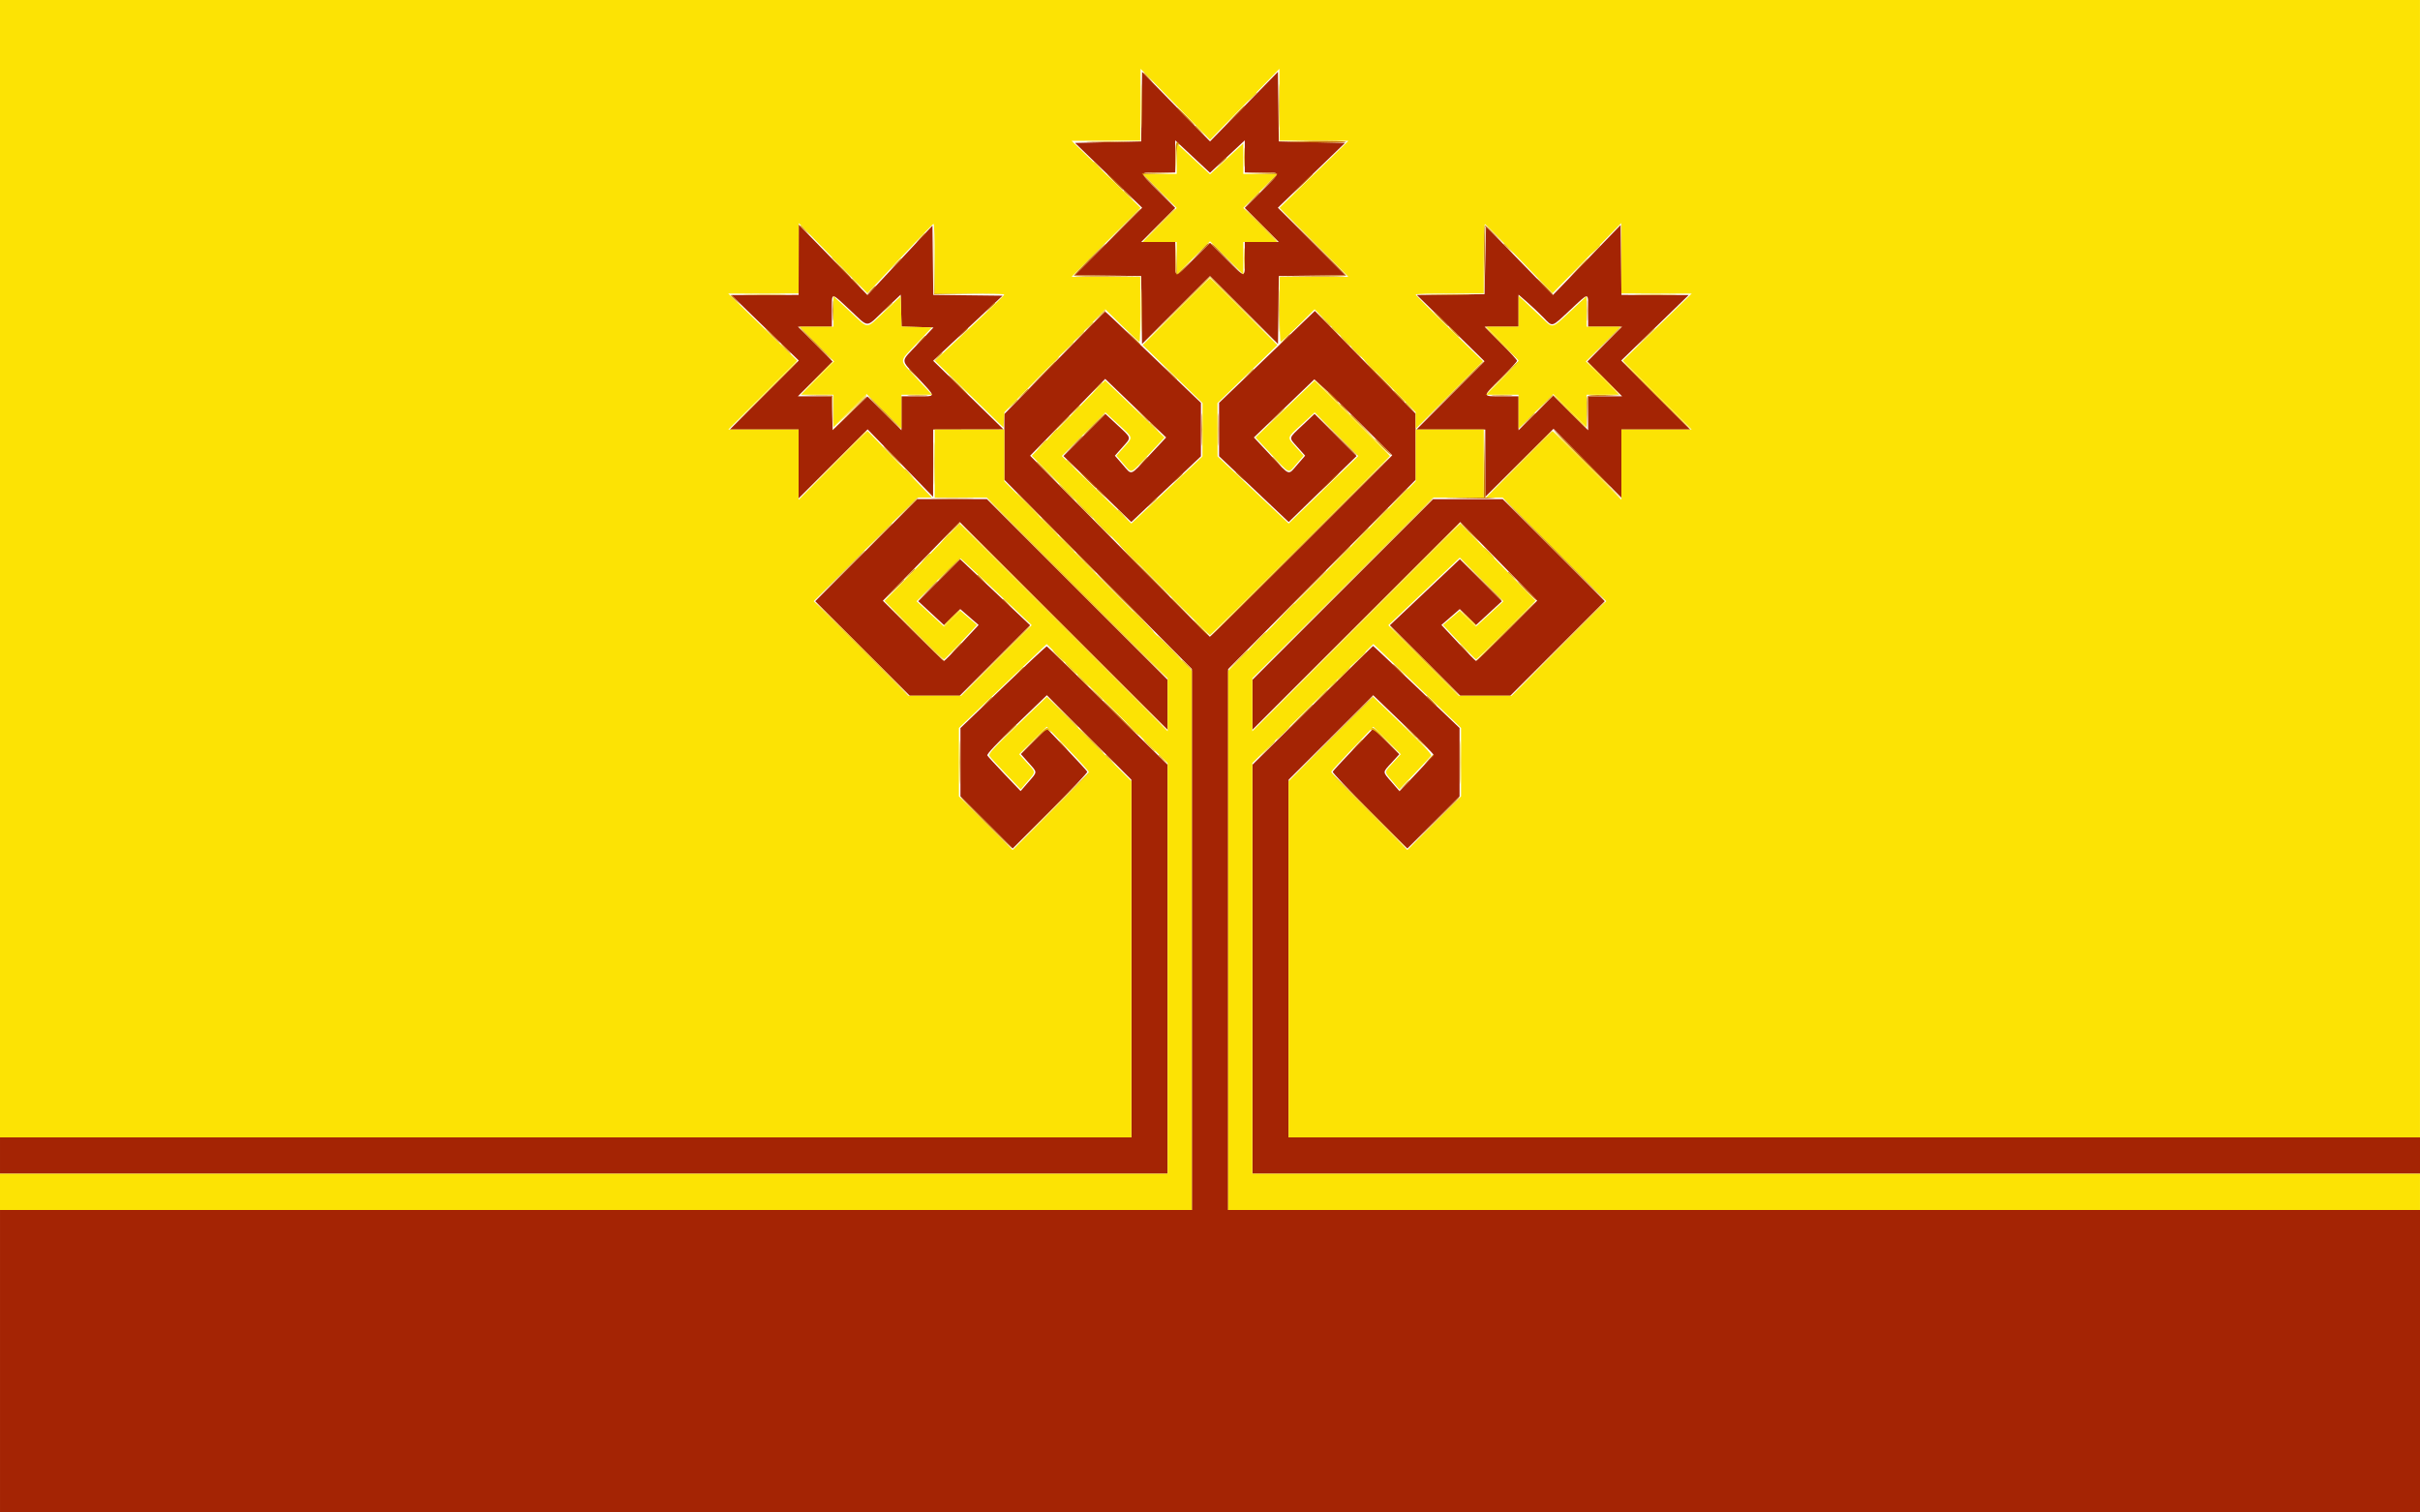 <svg height="250" viewBox="0 0 400 250" width="400" xmlns="http://www.w3.org/2000/svg"><g fill-rule="evenodd"><path d="m188.701 17.625-.076 5.75-5.469.125-5.469.125 5.549 5.356 5.548 5.356-5.572 5.576-5.573 5.577 5.493.067 5.493.068.067 5.618.068 5.618 5.62-5.616 5.62-5.616 5.62 5.616 5.62 5.616.068-5.618.067-5.618 5.493-.068 5.493-.067-5.573-5.577-5.572-5.576 5.548-5.356 5.549-5.356-5.469-.125-5.469-.125-.075-5.75-.075-5.75-5.611 5.75-5.611 5.75-5.613-5.75-5.613-5.75zm14.174 8.255 2.875-2.681v2.65 2.651h2.75c3.343 0 3.343-.208 0 3.125l-2.75 2.742 2.808 2.816 2.809 2.817h-2.809-2.808v2.75c0 3.336.216 3.331-3.058.067l-2.692-2.683-2.692 2.683c-3.274 3.264-3.058 3.269-3.058-.067v-2.75h-2.808-2.809l2.809-2.817 2.808-2.816-2.75-2.742c-3.343-3.333-3.343-3.125 0-3.125h2.75v-2.651-2.65l2.875 2.681 2.875 2.682zm-70.864 17.058-.011 5.812-5.562.01-5.563.011 5.577 5.41 5.577 5.411-5.7 5.704-5.7 5.704h5.686 5.685v5.685 5.686l5.706-5.702 5.705-5.701 5.41 5.578 5.41 5.579.009-5.562.01-5.563 5.813-.01 5.812-.01-5.821-5.677-5.821-5.678 5.742-5.375 5.742-5.375-5.729-.067-5.729-.067-.067-5.726-.067-5.726-5.375 5.739-5.375 5.739-5.677-5.821-5.677-5.821zm130.269.036-5.594 5.786-5.531-5.671-5.53-5.671-.125 5.604-.125 5.603-5.595.067-5.595.068 5.595 5.475 5.595 5.476-5.623 5.644-5.623 5.645h5.686 5.685v5.56 5.561l5.64-5.623 5.64-5.623 5.61 5.693 5.61 5.692v-5.63-5.63h5.685 5.686l-5.7-5.704-5.7-5.704 5.577-5.411 5.577-5.41-5.558-.011-5.558-.01-.067-5.781-.067-5.781zm-121.78 8.276c3.232 3.004 2.513 3.007 5.712-.025l2.663-2.525.071 2.642.071 2.641 2.641.071 2.642.071-2.525 2.663c-3.032 3.199-3.029 2.48-.025 5.712 3.034 3.265 3.045 3-.125 3h-2.625v2.808 2.809l-2.812-2.792-2.813-2.791-2.875 2.781-2.875 2.781-.071-2.798-.07-2.798h-2.801-2.8l2.867-2.875 2.867-2.875-2.867-2.875-2.867-2.875h2.809 2.808v-2.625c0-3.17-.265-3.159 3-.125m114.616 1.23c1.569 1.607 1.249 1.696 4.396-1.23 3.261-3.032 2.988-3.044 2.988.125v2.625h2.808 2.809l-2.867 2.875-2.867 2.875 2.867 2.875 2.867 2.875h-2.809-2.808v2.808 2.809l-2.875-2.867-2.875-2.867-2.875 2.867-2.875 2.867v-2.809-2.808h-2.75c-3.335 0-3.327.191-.125-3 1.444-1.439 2.625-2.729 2.625-2.866 0-.138-1.207-1.462-2.683-2.942l-2.683-2.692h2.808 2.808v-2.65-2.649l1.438 1.254c.79.69 1.995 1.826 2.678 2.525m-80.834 7.491-8.282 8.471v5.427 5.428l15.5 15.64 15.5 15.64v44.712 44.711h-98.5-98.5v25 25h200 200v-25-25h-98.5-98.5v-44.706-44.707l15.5-15.646 15.5-15.646-.009-5.46-.009-5.46-8.325-8.491-8.326-8.491-7.915 7.596-7.916 7.596v4.411 4.411l5.754 5.439 5.753 5.439 5.613-5.455 5.612-5.455-3.476-3.484-3.476-3.483-1.952 1.845c-2.424 2.291-2.352 1.985-.862 3.656l1.257 1.411-1.274 1.465c-1.59 1.828-1.151 1.978-4.413-1.508l-2.782-2.972 4.993-4.802 4.993-4.802 1.943 1.773c1.068.975 3.967 3.799 6.441 6.275l4.499 4.502-14.998 14.999c-8.249 8.25-15.068 15-15.153 15s-6.803-6.733-14.929-14.963l-14.775-14.962 6.205-6.35 6.204-6.35 5.034 4.84 5.035 4.84-2.782 2.972c-3.262 3.486-2.823 3.336-4.413 1.508l-1.274-1.465 1.257-1.411c1.497-1.68 1.56-1.414-.865-3.672l-1.957-1.822-3.468 3.48-3.469 3.48 5.608 5.455 5.607 5.455 5.755-5.432 5.755-5.433v-4.418-4.417l-7.86-7.543c-4.323-4.148-7.908-7.542-7.968-7.542-.059 0-3.835 3.812-8.39 8.471m-31.096 30.968-8.436 8.439 7.814 7.811 7.814 7.811h4.125 4.126l5.821-5.825 5.821-5.825-5.785-5.462-5.786-5.461-3.462 3.474-3.462 3.474 2.129 1.974 2.13 1.974 1.342-1.325 1.341-1.325 1.519 1.316 1.519 1.315-2.781 2.973c-1.53 1.635-2.854 2.973-2.943 2.973s-2.399-2.24-5.134-4.977l-4.972-4.976 6.35-6.511 6.349-6.511 17.188 17.174 17.187 17.175v-4.125-4.126l-14.938-14.936-14.939-14.937h-5.75-5.751zm78.751 6.499-14.937 14.939v4.123 4.124l17.188-17.176 17.187-17.175 6.353 6.508 6.354 6.507-4.976 4.981c-2.737 2.74-5.046 4.981-5.132 4.981s-1.409-1.339-2.94-2.975l-2.785-2.975 1.516-1.313 1.517-1.314 1.34 1.324 1.34 1.323 2.14-1.972 2.141-1.973-3.472-3.474-3.471-3.474-5.786 5.461-5.785 5.462 5.821 5.825 5.821 5.825h4.128 4.129l7.811-7.814 7.811-7.814-8.439-8.436-8.439-8.436h-5.749-5.75zm-56.124 16.124-7.063 6.778v5.645 5.645l4.315 4.31 4.314 4.309 6.217-6.22c3.418-3.42 6.174-6.329 6.122-6.463-.051-.134-1.585-1.805-3.409-3.712l-3.315-3.469-2.127 2.127-2.127 2.127 1.255 1.408c1.523 1.709 1.525 1.448-.023 3.236l-1.278 1.475-2.66-2.787c-1.462-1.533-2.742-2.929-2.844-3.102-.122-.208 1.515-1.95 4.829-5.137l5.013-4.822 6.984 6.981 6.984 6.981v29.564 29.564h-93.5-93.5v3 3h96.5 96.5v-33.794-33.793l-9.909-9.769c-5.45-5.373-9.978-9.79-10.062-9.815-.085-.025-3.332 3.004-7.216 6.733m51.125 3.034-9.938 9.819v33.793 33.792h96.5 96.5v-3-3h-93.5-93.5v-29.564-29.564l6.984-6.981 6.984-6.981 5.024 4.833c2.764 2.657 4.993 4.911 4.954 5.008s-1.319 1.493-2.845 3.103l-2.774 2.928-1.289-1.488c-1.561-1.802-1.56-1.551-.019-3.238l1.27-1.389-2.136-2.136-2.136-2.135-3.321 3.462c-1.827 1.904-3.363 3.572-3.414 3.707-.052.135 2.704 3.044 6.122 6.464l6.217 6.22 4.314-4.309 4.315-4.31v-5.65-5.651l-7.111-6.79c-3.911-3.734-7.146-6.783-7.188-6.776s-4.548 4.432-10.013 9.833" fill="#a42404"/><path d="m0 94v94h93.5 93.5v-29.439-29.439l-6.98-6.977-6.98-6.976-4.885 4.7c-4.284 4.121-4.848 4.753-4.582 5.133.167.239 1.392 1.567 2.722 2.953l2.417 2.518 1.144-1.339c1.397-1.635 1.406-1.402-.125-3.078l-1.27-1.389 2.272-2.271 2.272-2.271 3.485 3.625c1.916 1.994 3.49 3.738 3.497 3.877.007.138-2.829 3.092-6.302 6.563l-6.314 6.311-4.436-4.441-4.435-4.44v-5.65-5.649l7.251-6.93 7.251-6.929 9.999 9.826 9.999 9.827v33.943 33.942h-96.5-96.5v3 3h98.5 98.5v-44.568-44.567l-15.5-15.662-15.5-15.661v-4.271-4.271h-5.75-5.75v5.625 5.625h4.312 4.311l14.939 14.937 14.938 14.936v4.376 4.375l-17.187-17.166-17.188-17.165-6.212 6.389-6.212 6.39 4.835 4.839c2.659 2.661 4.903 4.839 4.986 4.839.084 0 1.349-1.282 2.812-2.848l2.658-2.848-1.39-1.187-1.39-1.188-1.336 1.32-1.337 1.321-2.27-2.094-2.27-2.093 3.56-3.568c1.959-1.961 3.633-3.538 3.72-3.503.088.035 2.768 2.529 5.957 5.544l5.798 5.481-5.827 5.831-5.828 5.832h-4.378-4.379l-7.811-7.814-7.811-7.814 8.564-8.561 8.564-8.561h1.209 1.209l-5.323-5.511-5.323-5.51-5.7 5.696-5.7 5.696v-5.811-5.81h-5.81-5.811l5.694-5.698 5.694-5.698-5.696-5.539-5.696-5.539 5.813-.013 5.812-.013.013-5.812.013-5.813 5.674 5.804 5.675 5.805 5.375-5.741c2.956-3.157 5.459-5.741 5.563-5.742.103-.001.187 2.586.187 5.749v5.75h5.75c3.162 0 5.75.086 5.75.19 0 .105-2.582 2.608-5.737 5.563l-5.738 5.372 5.675 5.527 5.675 5.527.076-1.277.076-1.277 8.336-8.5 8.336-8.5 2.738 2.687c1.506 1.479 2.811 2.688 2.901 2.688.089 0 .162-2.419.162-5.375v-5.375h-5.685-5.686l5.696-5.7 5.696-5.7-5.698-5.538-5.698-5.537 5.688-.013 5.687-.012.013-5.937.013-5.938 5.741 5.875 5.741 5.875 5.734-5.875 5.734-5.875.012 5.938.012 5.937 5.688.013 5.687.014-5.694 5.54-5.694 5.541 5.692 5.696 5.692 5.696h-5.686-5.685v5.375c0 2.956.083 5.375.183 5.375.101 0 1.405-1.209 2.897-2.687l2.713-2.688 8.35 8.5 8.349 8.5.004 1.374.004 1.375 5.563-5.582 5.562-5.582-5.562-5.425c-3.06-2.983-5.563-5.505-5.563-5.605 0-.099 2.531-.18 5.625-.18h5.625v-5.771c0-3.174.09-5.733.199-5.687.109.045 2.669 2.637 5.687 5.759l5.489 5.676 5.676-5.801 5.675-5.801.012 5.813.012 5.812 5.813.013 5.812.014-5.694 5.54-5.694 5.541 5.692 5.696 5.692 5.696h-5.811-5.81v5.81 5.811l-5.69-5.686-5.689-5.685-5.496 5.5-5.496 5.5h1.372 1.371l8.564 8.561 8.564 8.561-7.811 7.814-7.811 7.814h-4.379-4.378l-5.824-5.828-5.824-5.827 5.911-5.587 5.91-5.587 3.605 3.605 3.604 3.605-2.271 2.094-2.271 2.095-1.337-1.321-1.336-1.32-1.389 1.187-1.389 1.186 2.666 2.849c1.466 1.567 2.731 2.849 2.81 2.849s2.324-2.182 4.988-4.849l4.843-4.848-6.221-6.386-6.221-6.385-17.187 17.171-17.188 17.171v-4.374-4.373l14.937-14.939 14.936-14.938h4.189 4.188v-5.625-5.625h-5.625-5.625v4.271 4.271l-15.498 15.667-15.499 15.666-.001 44.563-.002 44.562h98.5 98.5v-3-3h-96.5-96.5l.001-33.937.002-33.938 10.004-9.838 10.004-9.838 4.926 4.713c2.709 2.592 5.969 5.714 7.244 6.937l2.319 2.224v5.654 5.653l-4.44 4.435-4.439 4.434-6.341-6.344c-3.488-3.49-6.3-6.455-6.248-6.589.051-.134 1.64-1.862 3.531-3.84l3.437-3.598 2.269 2.27 2.27 2.269-1.27 1.389c-1.532 1.676-1.523 1.442-.118 3.086l1.15 1.347 2.537-2.651c1.395-1.458 2.619-2.79 2.718-2.961.118-.202-1.526-1.953-4.706-5.01l-4.889-4.7-6.98 6.977-6.981 6.978v29.439 29.439h93.5 93.5v-94-94h-200-200zm194.5-67.773v2.523h-2.808-2.809l2.807 2.815 2.807 2.815-2.809 2.81-2.81 2.81h2.811 2.811v2.683 2.683l2.75-2.741 2.75-2.741 2.75 2.741 2.75 2.741v-2.683-2.683h2.808 2.809l-2.807-2.815-2.807-2.815 2.809-2.81 2.81-2.81h-2.811-2.811v-2.523-2.523l-2.75 2.557-2.75 2.557-2.75-2.557-2.75-2.557zm-.127 25.289-5.498 5.517 4.946 4.796 4.946 4.796-.009 4.409-.008 4.409-5.876 5.547-5.876 5.548-5.745-5.582-5.746-5.581 3.598-3.601 3.598-3.6 2.149 1.966c2.53 2.315 2.465 2.049.913 3.791l-1.236 1.386 1.158 1.342c1.448 1.677 1.034 1.827 4.143-1.503l2.654-2.843-4.907-4.718-4.907-4.718-6.064 6.229-6.064 6.23 14.652 14.832c8.058 8.158 14.715 14.832 14.792 14.832s6.806-6.666 14.953-14.814l14.812-14.814-6.231-6.227-6.232-6.228-4.885 4.697-4.885 4.696 2.662 2.845c3.118 3.333 2.689 3.176 4.133 1.504l1.158-1.342-1.236-1.386c-1.547-1.736-1.616-1.452.915-3.782l2.146-1.976 3.604 3.604 3.604 3.604-5.752 5.579-5.751 5.578-5.876-5.554-5.875-5.553-.007-4.403-.007-4.403 4.944-4.795 4.945-4.795-5.498-5.517c-3.024-3.035-5.556-5.518-5.627-5.518s-2.603 2.482-5.627 5.516m-56.623-.039v2.523h-2.808-2.809l2.867 2.875 2.867 2.875-2.742 2.75-2.741 2.75h2.683 2.683v2.683 2.683l2.75-2.741 2.75-2.742 2.875 2.867 2.875 2.867v-2.809-2.808h2.523 2.523l-2.523-2.713c-3.031-3.26-3.029-2.544-.012-5.747l2.511-2.665-2.502-.071-2.503-.071-.071-2.503-.071-2.502-2.665 2.511c-3.203 3.017-2.487 3.019-5.747-.012l-2.713-2.523zm113.25-.026v2.549h-2.683-2.683l2.683 2.692c1.476 1.48 2.683 2.8 2.683 2.933s-1.207 1.453-2.683 2.933l-2.683 2.692h2.683 2.683v2.808 2.809l2.875-2.867 2.875-2.867 2.75 2.742 2.75 2.741v-2.683-2.683h2.683 2.683l-2.741-2.75-2.742-2.75 2.867-2.875 2.867-2.875h-2.809-2.808v-2.518-2.519l-2.638 2.456c-3.266 3.041-2.833 2.96-4.951.919-.982-.947-2.208-2.107-2.723-2.579l-.938-.857z" fill="#fce304"/><path d="m189 12.078c0 .043.366.409.813.813l.812.734-.734-.812c-.685-.758-.891-.928-.891-.735m8.5 8.75c0 .043.366.409.813.813l.812.734-.734-.812c-.685-.758-.891-.928-.891-.735m-3.198 5.235.053 2.562.081-2.447c.058-1.722.165-2.395.362-2.273.17.105.209.059.101-.116-.471-.763-.645-.1-.597 2.274m-8.552 5.515c0 .043.366.409.813.813l.812.734-.734-.812c-.685-.758-.891-.928-.891-.735m21.116 1.485-1.241 1.312 1.313-1.241c1.219-1.152 1.427-1.384 1.24-1.384-.039 0-.63.591-1.312 1.313m-21.37 4.375-2.871 2.937 2.938-2.871c2.728-2.667 3.05-3.004 2.87-3.004-.036 0-1.358 1.322-2.937 2.938m-53.246-.11c0 .043.366.409.813.813l.812.734-.734-.812c-.685-.758-.891-.928-.891-.735m62.053 5.36c-.061 3.241-.063 3.239 1.581 1.5l1.241-1.313-1.304 1.232-1.303 1.232-.081-2.732-.081-2.732zm54.197-2.36c0 .043.366.409.813.813l.812.734-.734-.812c-.685-.758-.891-.928-.891-.735m-107.75 5.75c0 .043.366.409.813.813l.812.734-.734-.812c-.685-.758-.891-.928-.891-.735m-20 2.75c0 .043.366.409.813.813l.812.734-.734-.812c-.685-.758-.891-.928-.891-.735m60.863 3.485-.988 1.062 1.063-.988c.988-.919 1.177-1.137.988-1.137-.041 0-.519.478-1.063 1.063m37.127.5c.613.653 1.147 1.187 1.187 1.187.188 0-.011-.224-1.114-1.26l-1.188-1.115zm21.51 2.062c.466.481.904.875.973.875s-.257-.394-.723-.875-.904-.875-.973-.875.257.394.723.875m-110.5 2.75c.466.481.904.875.973.875s-.257-.394-.723-.875-.904-.875-.973-.875.257.394.723.875m39.237 7.563-.862.937.938-.862c.872-.801 1.052-1.013.861-1.013-.042 0-.464.422-.937.938m62.138.312c.537.55 1.033 1 1.101 1 .069 0-.314-.45-.851-1s-1.033-1-1.101-1c-.069 0 .314.45.851 1m23.992 1.313-1.492 1.562 1.563-1.492c.859-.821 1.562-1.524 1.562-1.563 0-.184-.247.041-1.633 1.493m-77.63 1.125-.862.937.938-.862c.872-.801 1.052-1.013.861-1.013-.042 0-.464.422-.937.938m3.263 2.187c-1.024 1.031-1.806 1.875-1.737 1.875.068 0 .963-.844 1.987-1.875s1.806-1.875 1.737-1.875c-.068 0-.963.844-1.987 1.875m9.25-.297c0 .043.366.409.813.813l.812.734-.734-.812c-.685-.758-.891-.928-.891-.735m-18.75 6.491c0 .038.872.909 1.938 1.937l1.937 1.869-1.869-1.937c-1.735-1.8-2.006-2.052-2.006-1.869m10 4.509c0 .043.366.409.813.813l.812.734-.734-.812c-.685-.758-.891-.928-.891-.735m-31.631 3.485-1.994 2.062 2.063-1.994c1.915-1.852 2.176-2.131 1.994-2.131-.038 0-.966.928-2.063 2.063m-4.499 4.5-2.245 2.312 2.313-2.245c2.147-2.085 2.426-2.38 2.244-2.38-.037 0-1.078 1.041-2.312 2.313m75.999 3.5-1.994 2.062 2.063-1.994c1.915-1.852 2.176-2.131 1.994-2.131-.038 0-.966.928-2.063 2.063m-41.744.687c.955.963 1.793 1.75 1.862 1.75.068 0-.657-.787-1.612-1.75s-1.793-1.75-1.862-1.75c-.068 0 .657.787 1.612 1.75m-22.625 1.125c-1.024 1.031-1.806 1.875-1.737 1.875.068 0 .963-.844 1.987-1.875s1.806-1.875 1.737-1.875c-.068 0-.963.844-1.987 1.875m-6.513.813-.862.937.938-.862c.872-.801 1.052-1.013.861-1.013-.042 0-.464.422-.937.938m99.013-.36c0 .043.366.409.813.813l.812.734-.734-.812c-.685-.758-.891-.928-.891-.735m-55.75 4.241c0 .038.872.909 1.938 1.937l1.937 1.869-1.869-1.937c-1.735-1.8-2.006-2.052-2.006-1.869m-12.51 15.744c1.036 1.103 1.26 1.302 1.26 1.114 0-.04-.534-.574-1.187-1.187l-1.188-1.115zm37.126.75-1.241 1.312 1.313-1.241c1.219-1.152 1.427-1.384 1.24-1.384-.039 0-.63.591-1.312 1.313m-42.62 2.25c2.434 2.496 2.754 2.801 2.754 2.62 0-.037-1.209-1.246-2.687-2.687l-2.688-2.621zm4.879 4.937c1.094 1.1 2.045 2 2.113 2 .069 0-.769-.9-1.863-2s-2.045-2-2.113-2c-.069 0 .769.9 1.863 2m53.875-.422c0 .043.366.409.813.813l.812.734-.734-.812c-.685-.758-.891-.928-.891-.735m-51.5 2.75c0 .043.366.409.813.813l.812.734-.734-.812c-.685-.758-.891-.928-.891-.735m-19.875 11.172c2.334 2.338 4.301 4.25 4.369 4.25.069 0-1.785-1.912-4.119-4.25s-4.301-4.25-4.369-4.25c-.069 0 1.785 1.912 4.119 4.25" fill="#da9504"/><path d="m204.117 19.063-1.492 1.562 1.563-1.492c.859-.821 1.562-1.524 1.562-1.563 0-.184-.247.041-1.633 1.493m-8.242.187c.816.825 1.541 1.5 1.609 1.5.069 0-.543-.675-1.359-1.5s-1.541-1.5-1.609-1.5c-.069 0 .543.675 1.359 1.5m-15.687 4.187c1.546.043 4.078.043 5.625 0 1.546-.044.281-.08-2.813-.08s-4.359.036-2.812.08m33.062-.014c4.613.179 9.251.186 9.25.015 0-.104-2.503-.165-5.562-.138-3.06.028-4.719.083-3.688.123m-11.391 3.39-.734.812.813-.734c.446-.404.812-.77.812-.813 0-.193-.206-.023-.891.735m-13.109 1.879c0 .105 1.266 1.427 2.813 2.937l2.812 2.746-2.737-2.804-2.737-2.803 2.737-.081 2.737-.081-2.812-.053c-1.547-.029-2.813.033-2.813.139m19.608-.005 2.734.081-1.484 1.553-1.483 1.554 1.563-1.492c2.017-1.927 2.041-1.892-1.25-1.83l-2.813.053zm-24.108 1.438c.747.756 1.414 1.375 1.483 1.375s-.486-.619-1.233-1.375-1.414-1.375-1.483-1.375.486.619 1.233 1.375m30.993.313-1.618 1.687 1.688-1.618c.928-.89 1.687-1.649 1.687-1.687 0-.184-.255.05-1.757 1.618m1.5 9.369 5.618 5.683-5.493.073-5.493.072 5.563.058c3.059.031 5.562-.028 5.562-.133 0-.104-2.559-2.719-5.687-5.812l-5.688-5.623zm28.564 3.131.058 5.687.072-5.612.073-5.613 1.557 1.488 1.558 1.487-1.492-1.562c-.821-.86-1.58-1.563-1.688-1.563-.107 0-.169 2.559-.138 5.688m-93.198-3.625-.734.812.813-.734c.446-.404.812-.77.812-.813 0-.193-.206-.023-.891.735m46.258 2.25-1.492 1.562 1.564-1.494 1.565-1.494 2.81 2.744 2.811 2.744-2.746-2.812c-3.24-3.319-2.683-3.165-4.512-1.25m-18.309 1.254c-1.407 1.411-2.558 2.649-2.558 2.75s2.503.157 5.563.126l5.562-.058-5.491-.072-5.49-.073 2.611-2.62c1.436-1.441 2.555-2.62 2.486-2.62s-1.276 1.155-2.683 2.567m-32.071.871-.862.937.938-.862c.872-.801 1.052-1.013.861-1.013-.042 0-.464.422-.937.938m112.88.625-1.492 1.562 1.563-1.492c.859-.821 1.562-1.524 1.562-1.563 0-.184-.247.041-1.633 1.493m-121.617.312c.747.756 1.414 1.375 1.483 1.375s-.486-.619-1.233-1.375-1.414-1.375-1.483-1.375.486.619 1.233 1.375m116 2.75c.747.756 1.414 1.375 1.483 1.375s-.486-.619-1.233-1.375-1.414-1.375-1.483-1.375.486.619 1.233 1.375m-111.391.688-.734.812.813-.734c.446-.404.812-.77.812-.813 0-.193-.206-.023-.891.735m-6.265 3.312c0 1.513.041 2.099.091 1.303.05-.795.049-2.033-.001-2.75-.05-.716-.091-.066-.09 1.447m124.75 0c0 1.513.041 2.099.091 1.303.05-.795.049-2.033-.001-2.75-.05-.716-.091-.066-.09 1.447m-115.735-.562-.734.812.813-.734c.446-.404.812-.77.812-.813 0-.193-.206-.023-.891.735m17 0-.734.812.813-.734c.446-.404.812-.77.812-.813 0-.193-.206-.023-.891.735m74.516 1.937c.677.688 1.287 1.25 1.356 1.25s-.429-.562-1.106-1.25c-.677-.687-1.287-1.25-1.356-1.25s.429.563 1.106 1.25m-103.5 4c1.508 1.513 2.798 2.75 2.866 2.75.069 0-1.108-1.237-2.616-2.75s-2.798-2.75-2.866-2.75c-.069 0 1.108 1.237 2.616 2.75m130.496.063-2.746 2.812 2.813-2.746c1.546-1.51 2.812-2.776 2.812-2.812 0-.181-.329.133-2.879 2.746m-137.496-1.313c.677.688 1.287 1.25 1.356 1.25s-.429-.562-1.106-1.25c-.677-.687-1.287-1.25-1.356-1.25s.429.563 1.106 1.25m31.484-.437-.734.812.813-.734c.446-.404.812-.77.812-.813 0-.193-.206-.023-.891.735m112.758.75-1.492 1.562 1.563-1.492c.859-.821 1.562-1.524 1.562-1.563 0-.184-.247.041-1.633 1.493m-84.627 0c.613.653 1.147 1.187 1.187 1.187.188 0-.011-.224-1.114-1.26l-1.188-1.115zm24.997.375-.862.937.938-.862c.872-.801 1.052-1.013.861-1.013-.042 0-.464.422-.937.938m-60.128.125-.734.812.813-.734c.446-.404.812-.77.812-.813 0-.193-.206-.023-.891.735m2.75 2.75-.734.812.813-.734c.446-.404.812-.77.812-.813 0-.193-.206-.023-.891.735m17.261 3-2.245 2.312 2.313-2.245c2.147-2.085 2.426-2.38 2.244-2.38-.037 0-1.078 1.041-2.312 2.313m67.378 3.375-5.623 5.687 5.688-5.623c3.128-3.093 5.687-5.652 5.687-5.687 0-.178-.527.338-5.752 5.623m-11.498-3.063c1.163 1.169 2.17 2.125 2.239 2.125s-.826-.956-1.989-2.125-2.17-2.125-2.239-2.125.826.956 1.989 2.125m-34.76-.812c1.036 1.103 1.26 1.302 1.26 1.114 0-.04-.534-.574-1.187-1.187l-1.188-1.115zm-42.99-.485c0 .043.366.409.813.813l.812.734-.734-.812c-.685-.758-.891-.928-.891-.735m55.987.86-.862.937.938-.862c.872-.801 1.052-1.013.861-1.013-.042 0-.464.422-.937.938m-47.987 1.687c.886.894 1.667 1.625 1.736 1.625.068 0-.6-.731-1.486-1.625s-1.667-1.625-1.736-1.625c-.068 0 .6.731 1.486 1.625m62 2c.466.481.904.875.973.875s-.257-.394-.723-.875-.904-.875-.973-.875.257.394.723.875m-85.446-.192 2.68.083.083 2.743.084 2.742-.013-2.813-.013-2.813-2.75-.012-2.75-.013zm15.518.002c.795.05 2.033.049 2.75-.001.716-.05.065-.091-1.447-.09-1.512 0-2.099.041-1.303.091m96.491 0c.79.049 2.084.049 2.875 0 .79-.05.143-.09-1.438-.09s-2.228.04-1.437.09m15.545.144c-.07.182-.09 1.503-.045 2.938l.082 2.608.052-2.804.053-2.805 2.813-.079 2.812-.08-2.82-.054c-2.142-.04-2.851.026-2.947.276m-121.488 2.234-2.245 2.312 2.313-2.245c2.147-2.085 2.426-2.38 2.244-2.38-.037 0-1.078 1.041-2.312 2.313m5.255.437c1.508 1.513 2.798 2.75 2.866 2.75.069 0-1.108-1.237-2.616-2.75s-2.798-2.75-2.866-2.75c-.069 0 1.108 1.237 2.616 2.75m52.478 2.75c0 2.406.037 3.391.083 2.188.046-1.204.046-3.172 0-4.375-.046-1.204-.083-.219-.083 2.187m2.75 0c0 2.406.037 3.391.083 2.188.046-1.204.046-3.172 0-4.375-.046-1.204-.083-.219-.083 2.187m20.147-4.172c0 .043.366.409.813.813l.812.734-.734-.812c-.685-.758-.891-.928-.891-.735m-32.76 1.735c.613.653 1.147 1.187 1.187 1.187.188 0-.011-.224-1.114-1.26l-1.188-1.115zm22.001.375-1.366 1.437 1.438-1.366c.79-.752 1.437-1.399 1.437-1.438 0-.186-.239.031-1.509 1.367m41.5.75-1.366 1.437 1.438-1.366c.79-.752 1.437-1.399 1.437-1.438 0-.186-.239.031-1.509 1.367m-31.494 2.125c3.131 3.193 3.503 3.55 3.503 3.371 0-.036-1.547-1.583-3.437-3.437l-3.438-3.372zm2.503-3.244c0 .038.872.909 1.938 1.937l1.937 1.869-1.869-1.937c-1.735-1.8-2.006-2.052-2.006-1.869m-48.133 1.744-1.492 1.562 1.563-1.492c.859-.821 1.562-1.524 1.562-1.563 0-.184-.247.041-1.633 1.493m70.191 6.243-.058 5.682-4.187.075c-3.129.056-2.734.077 1.562.084 3.162.005 5.105-.032 4.317-.082l-1.433-.09-.072-5.675-.072-5.675zm16.067-.806c2.61 2.612 4.801 4.75 4.87 4.75s-2.01-2.138-4.62-4.75-4.801-4.75-4.87-4.75 2.01 2.138 4.62 4.75m-84.132-2.062-1.618 1.687 1.688-1.618c.928-.89 1.687-1.649 1.687-1.687 0-.184-.255.05-1.757 1.618m51.257.187c.747.756 1.414 1.375 1.483 1.375s-.486-.619-1.233-1.375-1.414-1.375-1.483-1.375.486.619 1.233 1.375m-81.125 1.375c.816.825 1.541 1.5 1.609 1.5.069 0-.543-.675-1.359-1.5s-1.541-1.5-1.609-1.5c-.069 0 .543.675 1.359 1.5m41.484 1.063-.734.812.813-.734c.446-.404.812-.77.812-.813 0-.193-.206-.023-.891.735m21.391-.735c0 .043.366.409.813.813l.812.734-.734-.812c-.685-.758-.891-.928-.891-.735m-30.5 3.797c.747.756 1.414 1.375 1.483 1.375s-.486-.619-1.233-1.375-1.414-1.375-1.483-1.375.486.619 1.233 1.375m24.5-1.297c0 .043.366.409.813.813l.812.734-.734-.812c-.685-.758-.891-.928-.891-.735m-9.641.985-.734.812.813-.734c.446-.404.812-.77.812-.813 0-.193-.206-.023-.891.735m25.008.75-1.492 1.562 1.563-1.492c.859-.821 1.562-1.524 1.562-1.563 0-.184-.247.041-1.633 1.493m-65.04 2.624c1.623.043 4.21.043 5.75-.001 1.539-.043.21-.079-2.952-.079s-4.422.036-2.798.08m35.782.626-.734.812.813-.734c.446-.404.812-.77.812-.813 0-.193-.206-.023-.891.735m66.391 7.812c4.605 4.606 8.428 8.375 8.497 8.375s-3.642-3.769-8.247-8.375-8.428-8.375-8.497-8.375 3.642 3.769 8.247 8.375m-99.633-3.062-1.492 1.562 1.563-1.492c.859-.821 1.562-1.524 1.562-1.563 0-.184-.247.041-1.633 1.493m85.633.062c.886.894 1.667 1.625 1.736 1.625.068 0-.6-.731-1.486-1.625s-1.667-1.625-1.736-1.625c-.068 0 .6.731 1.486 1.625m-104.003 7.313-4.122 4.187 4.188-4.122c2.303-2.267 4.187-4.152 4.187-4.188 0-.178-.423.232-4.253 4.123m50.753-.313c2.128 2.131 3.925 3.875 3.994 3.875s-1.616-1.744-3.744-3.875-3.925-3.875-3.994-3.875 1.616 1.744 3.744 3.875m55.247.938c1.854 1.89 3.401 3.437 3.437 3.437.179 0-.178-.372-3.371-3.503l-3.438-3.372zm-29.625 2.5-3.997 4.062 4.063-3.997c3.774-3.713 4.175-4.128 3.997-4.128-.036 0-1.865 1.828-4.063 4.063m-29.997.437c2.197 2.2 4.05 4 4.119 4s-1.672-1.8-3.869-4-4.05-4-4.119-4 1.672 1.8 3.869 4m-23.625-3.672c0 .043.366.409.813.813l.812.734-.734-.812c-.685-.758-.891-.928-.891-.735m-13.757 2.36-1.618 1.687 1.688-1.618c.928-.89 1.687-1.649 1.687-1.687 0-.184-.255.05-1.757 1.618m5.5.25-1.618 1.687 1.688-1.618c.928-.89 1.687-1.649 1.687-1.687 0-.184-.255.05-1.757 1.618m99.007-.063c.886.894 1.667 1.625 1.736 1.625.068 0-.6-.731-1.486-1.625s-1.667-1.625-1.736-1.625c-.068 0 .6.731 1.486 1.625m-86.5 1.453c0 .043.366.409.813.813l.812.734-.734-.812c-.685-.758-.891-.928-.891-.735m-7.763 8.11-.862.937.938-.862c.872-.801 1.052-1.013.861-1.013-.042 0-.464.422-.937.938m83.263-.61c0 .043.366.409.813.813l.812.734-.734-.812c-.685-.758-.891-.928-.891-.735m-10.125 4.172c.537.55 1.033 1 1.101 1 .069 0-.314-.45-.851-1s-1.033-1-1.101-1c-.069 0 .314.45.851 1m-62.766.313-.734.812.813-.734c.446-.404.812-.77.812-.813 0-.193-.206-.023-.891.735m51.514 11-6.998 7.062 7.063-6.998c6.563-6.504 7.175-7.127 6.998-7.127-.035 0-3.214 3.178-7.063 7.063m16.627-6.188c.466.481.904.875.973.875s-.257-.394-.723-.875-.904-.875-.973-.875.257.394.723.875m-73.513.313-.862.937.938-.862c.872-.801 1.052-1.013.861-1.013-.042 0-.464.422-.937.938m21.888 2.312c1.508 1.513 2.798 2.75 2.866 2.75.069 0-1.108-1.237-2.616-2.75s-2.798-2.75-2.866-2.75c-.069 0 1.108 1.237 2.616 2.75m29.62.438-2.37 2.437 2.438-2.37c2.263-2.201 2.551-2.505 2.37-2.505-.038 0-1.134 1.097-2.438 2.438m-48.004 2.25-1.366 1.437 1.438-1.366c.79-.752 1.437-1.399 1.437-1.438 0-.186-.239.031-1.509 1.367m66.499-.375c.613.653 1.147 1.187 1.187 1.187.188 0-.011-.224-1.114-1.26l-1.188-1.115zm-8.753 2.375-.862.937.938-.862c.872-.801 1.052-1.013.861-1.013-.042 0-.464.422-.937.938m-49.237-.61c0 .043.366.409.813.813l.812.734-.734-.812c-.685-.758-.891-.928-.891-.735m61.109 2.985-.734.812.813-.734c.446-.404.812-.77.812-.813 0-.193-.206-.023-.891.735m-4.122 4.375-.862.937.938-.862c.515-.473.937-.895.937-.937 0-.191-.212-.011-1.013.862m4.885 6.125-4.247 4.312 4.313-4.247c4.006-3.946 4.425-4.378 4.247-4.378-.036 0-1.977 1.941-4.313 4.313" fill="#cc7a04"/><path d="m191.371 37.313-2.746 2.812 2.813-2.746c2.612-2.55 2.926-2.879 2.745-2.879-.036 0-1.302 1.266-2.812 2.813m17.004-.063c1.508 1.513 2.798 2.75 2.866 2.75.069 0-1.108-1.237-2.616-2.75s-2.798-2.75-2.866-2.75c-.069 0 1.108 1.237 2.616 2.75m-14.127 14.188-5.623 5.687 5.688-5.623 5.687-5.623 5.688 5.623 5.687 5.623-5.623-5.687c-3.093-3.129-5.681-5.688-5.752-5.688s-2.659 2.559-5.752 5.688m-16.011 4.25-.862.937.938-.862c.872-.801 1.052-1.013.861-1.013-.042 0-.464.422-.937.938m44.013.687c.466.481.904.875.973.875s-.257-.394-.723-.875-.904-.875-.973-.875.257.394.723.875m25.871 6.188-2.746 2.812 2.813-2.746c2.612-2.55 2.926-2.879 2.745-2.879-.036 0-1.302 1.266-2.812 2.813m2.752 14.25-5.498 5.562 5.563-5.498c3.059-3.024 5.562-5.527 5.562-5.562 0-.178-.519.329-5.627 5.498m-36.127 13.563c-8.184 8.181-14.821 14.874-14.75 14.874.072 0 6.824-6.694 15.004-14.875s14.818-14.875 14.749-14.874c-.068 0-6.82 6.694-15.003 14.875m-36.871 6.874c8.249 8.25 15.055 15 15.123 15 .069 0-6.624-6.75-14.873-15s-15.055-15-15.123-15c-.069 0 6.624 6.75 14.873 15m43.999.063-14.999 15.062 15.063-14.999c14.001-13.943 15.174-15.126 14.999-15.126-.035 0-6.813 6.778-15.063 15.063m-42.749-13.063c.816.825 1.541 1.5 1.609 1.5.069 0-.543-.675-1.359-1.5s-1.541-1.5-1.609-1.5c-.069 0 .543.675 1.359 1.5m48.618 1.438-1.618 1.687 1.688-1.618c.928-.89 1.687-1.649 1.687-1.687 0-.184-.255.05-1.757 1.618m-54.368 1.312c.816.825 1.541 1.5 1.609 1.5.069 0-.543-.675-1.359-1.5s-1.541-1.5-1.609-1.5c-.069 0 .543.675 1.359 1.5m2.375 16.625c9.418 9.419 17.18 17.125 17.249 17.125.068 0-7.581-7.706-16.999-17.125s-17.18-17.125-17.249-17.125c-.068 0 7.581 7.706 16.999 17.125m48.249.063-17.124 17.187 17.188-17.124c15.977-15.919 17.299-17.251 17.124-17.251-.035 0-7.769 7.734-17.188 17.188m-71.14-11.375-.734.812.813-.734c.446-.404.812-.77.812-.813 0-.193-.206-.023-.891.735m-10.484 14.937c4.261 4.263 7.803 7.75 7.872 7.75s-3.361-3.487-7.622-7.75-7.803-7.75-7.872-7.75 3.361 3.487 7.622 7.75m8.677-2.883c2.711 2.743 4.961 4.935 5 4.872.04-.063-2.177-2.306-4.927-4.986l-5-4.872zm97.698.008c-2.679 2.681-4.814 4.875-4.745 4.875s2.316-2.194 4.995-4.875 4.814-4.875 4.745-4.875-2.316 2.194-4.995 4.875m8.623 2.938-7.748 7.812 7.813-7.748c4.296-4.262 7.812-7.778 7.812-7.813 0-.177-.675.488-7.877 7.749m-93 2-5.748 5.812 5.813-5.748c5.401-5.341 5.925-5.877 5.747-5.877-.035 0-2.651 2.616-5.812 5.813m71.002-.063c3.16 3.162 5.802 5.75 5.871 5.75s-2.461-2.588-5.621-5.75-5.802-5.75-5.871-5.75 2.461 2.588 5.621 5.75m-30.882-.062-1.618 1.687 1.688-1.618c.928-.89 1.687-1.649 1.687-1.687 0-.184-.255.05-1.757 1.618m-8.493.687c.466.481.904.875.973.875s-.257-.394-.723-.875-.904-.875-.973-.875.257.394.723.875m-19.125.625c.537.55 1.033 1 1.101 1 .069 0-.314-.45-.851-1s-1.033-1-1.101-1c-.069 0 .314.45.851 1m45.125.875c-.607.619-1.048 1.125-.979 1.125s.622-.506 1.229-1.125 1.048-1.125.979-1.125-.622.506-1.229 1.125m-51.256 11.063-2.119 2.187 2.173-2.105c1.978-1.916 2.214-2.073 2.625-1.75.413.324.422.317.109-.082-.493-.629-.466-.647-2.788 1.75m55.857-1.899c-.116.187-.068.22.137.094.207-.128 1.054.521 2.476 1.899l2.161 2.093-2.119-2.187c-2.196-2.266-2.357-2.382-2.655-1.899m-35.101 4.289c0 .043.366.409.813.813l.812.734-.734-.812c-.685-.758-.891-.928-.891-.735m-17.877 9.235-6.248 6.312 6.313-6.248c5.865-5.806 6.425-6.377 6.248-6.377-.036 0-2.876 2.841-6.313 6.313m52.502-.063c3.435 3.438 6.302 6.25 6.371 6.25s-2.686-2.812-6.121-6.25c-3.435-3.437-6.302-6.25-6.371-6.25s2.686 2.813 6.121 6.25" fill="#ecb804"/><path d="m206.859 16.063-.734.812.813-.734c.446-.404.812-.77.812-.813 0-.193-.206-.023-.891.735m-26.109 10.765c0 .043.366.409.813.813l.812.734-.734-.812c-.685-.758-.891-.928-.891-.735m82.859 14.485-.734.812.813-.734c.757-.685.927-.891.734-.891-.043 0-.409.366-.813.813m-87.246 16.25-.988 1.062 1.063-.988c.988-.919 1.177-1.137.988-1.137-.041 0-.519.478-1.063 1.063m47.637.562c.466.481.904.875.973.875s-.257-.394-.723-.875-.904-.875-.973-.875.257.394.723.875m-42.641 5.938-.734.812.813-.734c.446-.404.812-.77.812-.813 0-.193-.206-.023-.891.735m-9.25 9.5-.734.812.813-.734c.446-.404.812-.77.812-.813 0-.193-.206-.023-.891.735m4.141 2.515c0 .043.366.409.813.813l.812.734-.734-.812c-.685-.758-.891-.928-.891-.735m-26.75 1.5c0 .043.366.409.813.813l.812.734-.734-.812c-.685-.758-.891-.928-.891-.735m81.493 4.86-1.618 1.687 1.688-1.618c.928-.89 1.687-1.649 1.687-1.687 0-.184-.255.05-1.757 1.618m-61.118 1.062c1.094 1.1 2.045 2 2.113 2 .069 0-.769-.9-1.863-2s-2.045-2-2.113-2c-.069 0 .769.9 1.863 2m14.875.828c0 .043.366.409.813.813l.812.734-.734-.812c-.685-.758-.891-.928-.891-.735m-2.625 2.922c.816.825 1.541 1.5 1.609 1.5.069 0-.543-.675-1.359-1.5s-1.541-1.5-1.609-1.5c-.069 0 .543.675 1.359 1.5m63.875 4.125c.466.481.904.875.973.875s-.257-.394-.723-.875-.904-.875-.973-.875.257.394.723.875m-38.383 14.688-1.492 1.562 1.563-1.492c.859-.821 1.562-1.524 1.562-1.563 0-.184-.247.041-1.633 1.493m-14.492.937c1.094 1.1 2.045 2 2.113 2 .069 0-.769-.9-1.863-2s-2.045-2-2.113-2c-.069 0 .769.9 1.863 2m-18.25 1.5c.537.55 1.033 1 1.101 1 .069 0-.314-.45-.851-1s-1.033-1-1.101-1c-.069 0 .314.45.851 1m49.491.563-1.241 1.312 1.313-1.241c1.219-1.152 1.427-1.384 1.24-1.384-.039 0-.63.591-1.312 1.313m-34.491 14.187c.537.55 1.033 1 1.101 1 .069 0-.314-.45-.851-1s-1.033-1-1.101-1c-.069 0 .314.45.851 1m19.491.563-1.241 1.312 1.313-1.241c1.219-1.152 1.427-1.384 1.24-1.384-.039 0-.63.591-1.312 1.313" fill="#f4cc04"/><path d="m188.608 17.5c0 3.231.035 4.553.079 2.938.043-1.616.043-4.26 0-5.876-.044-1.615-.079-.293-.079 2.938m22.75 0c0 3.231.035 4.553.079 2.938.043-1.616.043-4.26 0-5.876-.044-1.615-.079-.293-.079 2.938m-5.766 8.5c0 1.444.042 2.034.092 1.313.051-.722.051-1.904 0-2.625-.05-.722-.092-.132-.092 1.312m-51.224 16.875.007 5.75 5.813.007 5.812.007-5.745-.074-5.746-.074-.074-5.683-.074-5.683zm51.227-.125c0 1.581.04 2.228.09 1.438.049-.791.049-2.085 0-2.875-.05-.791-.09-.144-.09 1.437m-16.988 8.625c0 3.163.036 4.422.08 2.798.043-1.623.043-4.21-.001-5.75-.043-1.539-.079-.211-.079 2.952m22.75 0c0 3.163.036 4.422.08 2.798.043-1.623.043-4.21-.001-5.75-.043-1.539-.079-.211-.079 2.952m-87.78-2.688c1.623.043 4.21.043 5.75-.001 1.539-.043.21-.079-2.952-.079s-4.422.036-2.798.08m113.25 0c1.623.043 4.21.043 5.75-.001 1.539-.043.21-.079-2.952-.079s-4.422.036-2.798.08m34 0c1.623.043 4.21.043 5.75-.001 1.539-.043.211-.079-2.952-.079s-4.422.036-2.798.08m-90.968 5.376-.734.812.813-.734c.446-.404.812-.77.812-.813 0-.193-.206-.023-.891.735m40.141.015c0 .043.366.409.813.813l.812.734-.734-.812c-.685-.758-.891-.928-.891-.735m-52.641 12.735-.734.812.813-.734c.446-.404.812-.77.812-.813 0-.193-.206-.023-.891.735m64.891-.235c0 .043.366.409.813.813l.812.734-.734-.812c-.685-.758-.891-.928-.891-.735m-77.893 10.047c0 3.162.036 4.422.08 2.798.043-1.623.043-4.21-.001-5.75-.043-1.539-.079-.21-.079 2.952m21.893 4.75c.747.756 1.414 1.375 1.483 1.375s-.486-.619-1.233-1.375-1.414-1.375-1.483-1.375.486.619 1.233 1.375m48.367 7.438-1.492 1.562 1.563-1.492c.859-.821 1.562-1.524 1.562-1.563 0-.184-.247.041-1.633 1.493m-48.367 1.062c.747.756 1.414 1.375 1.483 1.375s-.486-.619-1.233-1.375-1.414-1.375-1.483-1.375.486.619 1.233 1.375m22.125 13.875c.677.688 1.287 1.25 1.356 1.25s-.429-.562-1.106-1.25c-.677-.687-1.287-1.25-1.356-1.25s.429.563 1.106 1.25m-19.5 8.75c.537.55 1.033 1 1.101 1 .069 0-.314-.45-.851-1s-1.033-1-1.101-1c-.069 0 .314.45.851 1m41.234.813-.734.812.813-.734c.446-.404.812-.77.812-.813 0-.193-.206-.023-.891.735m-61.501 12.687c0 3.231.035 4.553.079 2.938.043-1.616.043-4.26 0-5.875-.044-1.616-.079-.294-.079 2.937m82.75 0c0 3.231.035 4.553.079 2.938.043-1.616.043-4.26 0-5.875-.044-1.616-.079-.294-.079 2.937" fill="#e4b404"/><path d="m137.5 42.578c0 .043.366.409.813.813l.812.734-.734-.812c-.685-.758-.891-.928-.891-.735m110.625 14.172c1.508 1.513 2.798 2.75 2.866 2.75.069 0-1.108-1.237-2.616-2.75s-2.798-2.75-2.866-2.75c-.069 0 1.108 1.237 2.616 2.75m-74.138 3.188-.862.937.938-.862c.872-.801 1.052-1.013.861-1.013-.042 0-.464.422-.937.938m52.388.562c.537.55 1.033 1 1.101 1 .069 0-.314-.45-.851-1s-1.033-1-1.101-1c-.069 0 .314.45.851 1m-100.377 4.938-5.623 5.687 5.688-5.623c5.284-5.225 5.8-5.752 5.622-5.752-.035 0-2.594 2.559-5.687 5.688m8.873-2.875-2.746 2.812 2.813-2.746c2.612-2.55 2.926-2.879 2.745-2.879-.036 0-1.302 1.266-2.812 2.813m130.004-.063c1.508 1.513 2.798 2.75 2.866 2.75.069 0-1.108-1.237-2.616-2.75s-2.798-2.75-2.866-2.75c-.069 0 1.108 1.237 2.616 2.75m8.875 2.875c3.091 3.094 5.677 5.625 5.746 5.625s-2.405-2.531-5.496-5.625-5.677-5.625-5.746-5.625 2.405 2.531 5.496 5.625m-50.375 3.625c3.435 3.438 6.302 6.25 6.371 6.25s-2.686-2.812-6.121-6.25c-3.435-3.437-6.302-6.25-6.371-6.25s2.686 2.813 6.121 6.25m-83.004-.937-2.746 2.812 2.813-2.746c2.612-2.55 2.926-2.879 2.745-2.879-.036 0-1.302 1.266-2.812 2.813m119.004-.063c1.508 1.513 2.798 2.75 2.866 2.75.069 0-1.108-1.237-2.616-2.75s-2.798-2.75-2.866-2.75c-.069 0 1.108 1.237 2.616 2.75m-85.516 3.813-.734.812.813-.734c.446-.404.812-.77.812-.813 0-.193-.206-.023-.891.735m-36.361 5.125-5.623 5.687 5.688-5.623c5.284-5.225 5.8-5.752 5.622-5.752-.035 0-2.594 2.559-5.687 5.688m124.752-.063c3.091 3.094 5.677 5.625 5.746 5.625s-2.405-2.531-5.496-5.625-5.677-5.625-5.746-5.625 2.405 2.531 5.496 5.625m-106.141 12.188-.734.812.813-.734c.446-.404.812-.77.812-.813 0-.193-.206-.023-.891.735m30.391 2.562c.886.894 1.667 1.625 1.736 1.625.068 0-.6-.731-1.486-1.625s-1.667-1.625-1.736-1.625c-.068 0 .6.731 1.486 1.625m25.618 9.938-1.743 1.812 1.813-1.743c.996-.959 1.812-1.775 1.812-1.813 0-.183-.263.06-1.882 1.744m-54.909.567c-.778.754-1.337 1.37-1.241 1.37s.785-.619 1.532-1.375c1.756-1.778 1.548-1.774-.291.005m85.344-.006c.786.812 1.465 1.426 1.51 1.364.044-.062-.599-.727-1.429-1.478l-1.509-1.364zm-53.678.626c.955.963 1.793 1.75 1.862 1.75.068 0-.657-.787-1.612-1.75s-1.793-1.75-1.862-1.75c-.068 0 .657.787 1.612 1.75m-1.885 17.563c1.036 1.103 1.26 1.302 1.26 1.114 0-.04-.534-.574-1.187-1.187l-1.188-1.115zm25.01.812c-.607.619-1.048 1.125-.979 1.125s.622-.506 1.229-1.125 1.048-1.125.979-1.125-.622.506-1.229 1.125" fill="#fcd404"/></g></svg>